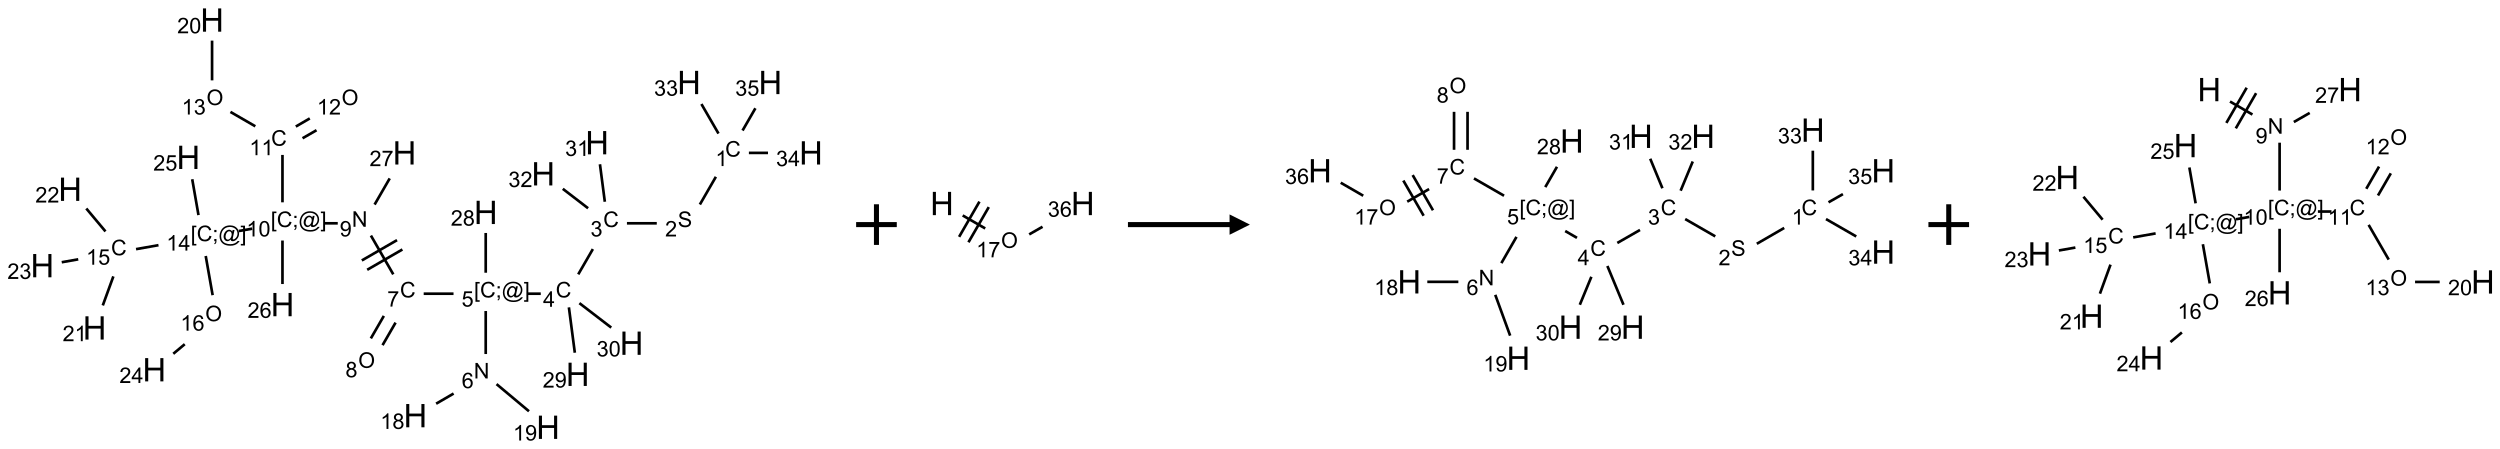 <?xml version="1.0" encoding="UTF-8"?>
<svg xmlns="http://www.w3.org/2000/svg" xmlns:xlink="http://www.w3.org/1999/xlink" width="1230" height="221" viewBox="0 0 1230 221">
<defs>
<g>
<g id="glyph-0-0">
<path d="M 1.332 0 L 1.332 -6.668 L 6.668 -6.668 L 6.668 0 Z M 1.5 -0.168 L 6.5 -0.168 L 6.5 -6.5 L 1.5 -6.5 Z M 1.5 -0.168 "/>
</g>
<g id="glyph-0-1">
<path d="M 6.27 -2.676 L 7.281 -2.422 C 7.07 -1.594 6.688 -0.961 6.137 -0.523 C 5.586 -0.086 4.914 0.129 4.121 0.129 C 3.297 0.129 2.629 -0.039 2.113 -0.371 C 1.598 -0.707 1.203 -1.191 0.934 -1.828 C 0.664 -2.465 0.531 -3.145 0.531 -3.875 C 0.531 -4.672 0.684 -5.363 0.988 -5.957 C 1.293 -6.547 1.723 -6.996 2.285 -7.305 C 2.844 -7.613 3.461 -7.766 4.137 -7.766 C 4.898 -7.766 5.543 -7.57 6.062 -7.184 C 6.582 -6.793 6.945 -6.246 7.152 -5.543 L 6.156 -5.309 C 5.98 -5.863 5.723 -6.266 5.387 -6.52 C 5.051 -6.773 4.625 -6.902 4.113 -6.902 C 3.527 -6.902 3.039 -6.762 2.645 -6.48 C 2.25 -6.199 1.973 -5.82 1.812 -5.348 C 1.652 -4.871 1.574 -4.383 1.574 -3.879 C 1.574 -3.23 1.668 -2.664 1.855 -2.18 C 2.047 -1.695 2.34 -1.332 2.738 -1.094 C 3.137 -0.855 3.57 -0.734 4.035 -0.734 C 4.602 -0.734 5.082 -0.898 5.473 -1.223 C 5.867 -1.551 6.133 -2.035 6.27 -2.676 Z M 6.27 -2.676 "/>
</g>
<g id="glyph-0-2">
<path d="M 3.973 0 L 3.035 0 L 3.035 -5.973 C 2.809 -5.758 2.516 -5.543 2.148 -5.328 C 1.781 -5.113 1.453 -4.953 1.16 -4.844 L 1.16 -5.75 C 1.684 -5.996 2.145 -6.297 2.535 -6.645 C 2.93 -6.996 3.207 -7.336 3.371 -7.668 L 3.973 -7.668 Z M 3.973 0 "/>
</g>
<g id="glyph-0-3">
<path d="M 0.48 -2.453 L 1.434 -2.535 C 1.477 -2.152 1.582 -1.84 1.746 -1.598 C 1.91 -1.352 2.168 -1.152 2.516 -1.004 C 2.863 -0.852 3.254 -0.777 3.688 -0.777 C 4.074 -0.777 4.414 -0.832 4.707 -0.949 C 5.004 -1.062 5.223 -1.219 5.367 -1.418 C 5.512 -1.617 5.582 -1.836 5.582 -2.074 C 5.582 -2.312 5.516 -2.523 5.375 -2.699 C 5.234 -2.879 5.008 -3.031 4.688 -3.152 C 4.484 -3.23 4.031 -3.355 3.328 -3.523 C 2.625 -3.691 2.137 -3.852 1.855 -4 C 1.488 -4.191 1.219 -4.43 1.039 -4.711 C 0.859 -4.992 0.77 -5.312 0.77 -5.66 C 0.77 -6.047 0.879 -6.406 1.098 -6.742 C 1.316 -7.078 1.637 -7.332 2.059 -7.504 C 2.477 -7.68 2.945 -7.766 3.457 -7.766 C 4.023 -7.766 4.523 -7.676 4.957 -7.492 C 5.387 -7.309 5.719 -7.043 5.953 -6.688 C 6.188 -6.332 6.312 -5.934 6.328 -5.484 L 5.359 -5.41 C 5.309 -5.895 5.133 -6.258 4.832 -6.504 C 4.531 -6.75 4.086 -6.875 3.5 -6.875 C 2.891 -6.875 2.445 -6.762 2.164 -6.539 C 1.883 -6.316 1.746 -6.047 1.746 -5.73 C 1.746 -5.457 1.844 -5.23 2.043 -5.051 C 2.238 -4.875 2.742 -4.695 3.566 -4.508 C 4.387 -4.32 4.949 -4.16 5.254 -4.02 C 5.699 -3.816 6.027 -3.555 6.238 -3.242 C 6.449 -2.93 6.559 -2.566 6.559 -2.156 C 6.559 -1.75 6.441 -1.367 6.207 -1.008 C 5.977 -0.648 5.641 -0.367 5.207 -0.168 C 4.77 0.031 4.281 0.129 3.734 0.129 C 3.043 0.129 2.465 0.031 1.996 -0.172 C 1.531 -0.375 1.164 -0.676 0.898 -1.082 C 0.633 -1.484 0.492 -1.941 0.48 -2.453 Z M 0.48 -2.453 "/>
</g>
<g id="glyph-0-4">
<path d="M 5.371 -0.902 L 5.371 0 L 0.324 0 C 0.316 -0.227 0.352 -0.441 0.434 -0.652 C 0.562 -0.996 0.766 -1.332 1.051 -1.668 C 1.332 -2 1.742 -2.387 2.277 -2.824 C 3.105 -3.504 3.668 -4.043 3.957 -4.441 C 4.25 -4.84 4.395 -5.215 4.395 -5.566 C 4.395 -5.938 4.262 -6.254 3.996 -6.508 C 3.73 -6.762 3.387 -6.891 2.957 -6.891 C 2.508 -6.891 2.145 -6.754 1.875 -6.484 C 1.605 -6.215 1.469 -5.84 1.465 -5.359 L 0.5 -5.457 C 0.566 -6.176 0.812 -6.727 1.246 -7.102 C 1.676 -7.477 2.254 -7.668 2.98 -7.668 C 3.711 -7.668 4.293 -7.465 4.719 -7.059 C 5.145 -6.652 5.359 -6.148 5.359 -5.547 C 5.359 -5.242 5.297 -4.941 5.172 -4.645 C 5.047 -4.352 4.84 -4.039 4.551 -3.715 C 4.262 -3.387 3.777 -2.938 3.105 -2.371 C 2.543 -1.898 2.18 -1.578 2.02 -1.41 C 1.859 -1.242 1.73 -1.07 1.625 -0.902 Z M 5.371 -0.902 "/>
</g>
<g id="glyph-0-5">
<path d="M 0.449 -2.016 L 1.387 -2.141 C 1.492 -1.609 1.676 -1.227 1.934 -0.992 C 2.191 -0.758 2.508 -0.641 2.879 -0.641 C 3.32 -0.641 3.695 -0.793 3.996 -1.098 C 4.301 -1.402 4.453 -1.781 4.453 -2.234 C 4.453 -2.664 4.312 -3.02 4.031 -3.301 C 3.75 -3.578 3.391 -3.719 2.957 -3.719 C 2.781 -3.719 2.562 -3.684 2.297 -3.613 L 2.402 -4.438 C 2.465 -4.43 2.516 -4.426 2.551 -4.426 C 2.949 -4.426 3.312 -4.531 3.629 -4.738 C 3.949 -4.949 4.109 -5.27 4.109 -5.703 C 4.109 -6.047 3.992 -6.332 3.762 -6.559 C 3.527 -6.785 3.227 -6.895 2.859 -6.895 C 2.496 -6.895 2.191 -6.781 1.949 -6.551 C 1.707 -6.324 1.547 -5.98 1.48 -5.52 L 0.543 -5.688 C 0.656 -6.316 0.918 -6.805 1.324 -7.148 C 1.73 -7.492 2.234 -7.668 2.84 -7.668 C 3.254 -7.668 3.641 -7.578 3.988 -7.398 C 4.34 -7.219 4.609 -6.977 4.793 -6.668 C 4.98 -6.359 5.074 -6.031 5.074 -5.684 C 5.074 -5.352 4.984 -5.051 4.809 -4.781 C 4.629 -4.512 4.367 -4.297 4.02 -4.137 C 4.473 -4.031 4.824 -3.816 5.074 -3.488 C 5.324 -3.16 5.449 -2.75 5.449 -2.254 C 5.449 -1.59 5.203 -1.023 4.719 -0.559 C 4.234 -0.098 3.617 0.137 2.875 0.137 C 2.203 0.137 1.648 -0.062 1.207 -0.465 C 0.762 -0.863 0.512 -1.379 0.449 -2.016 Z M 0.449 -2.016 "/>
</g>
<g id="glyph-0-6">
<path d="M 3.449 0 L 3.449 -1.828 L 0.137 -1.828 L 0.137 -2.688 L 3.621 -7.637 L 4.387 -7.637 L 4.387 -2.688 L 5.418 -2.688 L 5.418 -1.828 L 4.387 -1.828 L 4.387 0 Z M 3.449 -2.688 L 3.449 -6.129 L 1.059 -2.688 Z M 3.449 -2.688 "/>
</g>
<g id="glyph-0-7">
<path d="M 0.723 2.121 L 0.723 -7.637 L 2.793 -7.637 L 2.793 -6.859 L 1.66 -6.859 L 1.66 1.344 L 2.793 1.344 L 2.793 2.121 Z M 0.723 2.121 "/>
</g>
<g id="glyph-0-8">
<path d="M 0.949 -4.465 L 0.949 -5.531 L 2.016 -5.531 L 2.016 -4.465 Z M 0.949 0 L 0.949 -1.066 L 2.016 -1.066 L 2.016 0 C 2.016 0.391 1.945 0.711 1.809 0.949 C 1.668 1.191 1.449 1.379 1.145 1.512 L 0.887 1.109 C 1.082 1.023 1.23 0.895 1.324 0.727 C 1.418 0.559 1.469 0.316 1.48 0 Z M 0.949 0 "/>
</g>
<g id="glyph-0-9">
<path d="M 6.047 -0.848 C 5.82 -0.59 5.57 -0.379 5.289 -0.223 C 5.008 -0.062 4.73 0.016 4.449 0.016 C 4.141 0.016 3.84 -0.074 3.547 -0.254 C 3.254 -0.434 3.02 -0.715 2.836 -1.09 C 2.652 -1.465 2.562 -1.875 2.562 -2.324 C 2.562 -2.875 2.703 -3.43 2.988 -3.98 C 3.27 -4.535 3.621 -4.953 4.043 -5.23 C 4.461 -5.508 4.871 -5.645 5.266 -5.645 C 5.566 -5.645 5.855 -5.566 6.129 -5.41 C 6.402 -5.25 6.641 -5.012 6.84 -4.688 L 7.016 -5.496 L 7.949 -5.496 L 7.199 -2 C 7.094 -1.516 7.043 -1.246 7.043 -1.191 C 7.043 -1.098 7.078 -1.02 7.148 -0.949 C 7.219 -0.883 7.305 -0.848 7.406 -0.848 C 7.59 -0.848 7.832 -0.953 8.129 -1.168 C 8.527 -1.445 8.84 -1.816 9.07 -2.285 C 9.301 -2.75 9.418 -3.234 9.418 -3.73 C 9.418 -4.309 9.27 -4.852 8.973 -5.355 C 8.676 -5.859 8.23 -6.262 7.645 -6.562 C 7.055 -6.863 6.406 -7.016 5.691 -7.016 C 4.879 -7.016 4.137 -6.824 3.465 -6.445 C 2.793 -6.066 2.273 -5.52 1.902 -4.809 C 1.535 -4.098 1.348 -3.34 1.348 -2.527 C 1.348 -1.676 1.535 -0.941 1.902 -0.328 C 2.273 0.285 2.809 0.742 3.508 1.035 C 4.207 1.328 4.984 1.473 5.832 1.473 C 6.742 1.473 7.504 1.32 8.121 1.016 C 8.734 0.711 9.195 0.34 9.5 -0.098 L 10.441 -0.098 C 10.266 0.266 9.961 0.637 9.531 1.016 C 9.102 1.395 8.59 1.695 7.996 1.914 C 7.402 2.133 6.688 2.246 5.848 2.246 C 5.078 2.246 4.367 2.145 3.715 1.949 C 3.066 1.75 2.512 1.453 2.051 1.055 C 1.594 0.656 1.25 0.199 1.016 -0.316 C 0.723 -0.973 0.578 -1.684 0.578 -2.441 C 0.578 -3.289 0.75 -4.098 1.098 -4.863 C 1.523 -5.805 2.125 -6.527 2.902 -7.027 C 3.684 -7.527 4.629 -7.777 5.738 -7.777 C 6.602 -7.777 7.375 -7.602 8.059 -7.246 C 8.746 -6.895 9.285 -6.371 9.684 -5.672 C 10.02 -5.07 10.188 -4.418 10.188 -3.715 C 10.188 -2.707 9.832 -1.812 9.125 -1.031 C 8.492 -0.328 7.801 0.02 7.051 0.02 C 6.812 0.02 6.617 -0.016 6.473 -0.09 C 6.324 -0.16 6.215 -0.266 6.145 -0.402 C 6.102 -0.488 6.066 -0.637 6.047 -0.848 Z M 3.527 -2.262 C 3.527 -1.785 3.641 -1.414 3.863 -1.152 C 4.09 -0.887 4.348 -0.754 4.641 -0.754 C 4.836 -0.754 5.039 -0.812 5.254 -0.93 C 5.469 -1.047 5.676 -1.219 5.871 -1.449 C 6.066 -1.676 6.23 -1.969 6.355 -2.32 C 6.48 -2.672 6.543 -3.027 6.543 -3.379 C 6.543 -3.852 6.426 -4.219 6.191 -4.48 C 5.957 -4.738 5.672 -4.871 5.332 -4.871 C 5.109 -4.871 4.902 -4.812 4.707 -4.699 C 4.512 -4.586 4.32 -4.406 4.137 -4.156 C 3.953 -3.906 3.805 -3.602 3.691 -3.246 C 3.582 -2.887 3.527 -2.559 3.527 -2.262 Z M 3.527 -2.262 "/>
</g>
<g id="glyph-0-10">
<path d="M 2.27 2.121 L 0.203 2.121 L 0.203 1.344 L 1.332 1.344 L 1.332 -6.859 L 0.203 -6.859 L 0.203 -7.637 L 2.27 -7.637 Z M 2.27 2.121 "/>
</g>
<g id="glyph-0-11">
<path d="M 0.441 -2 L 1.426 -2.082 C 1.5 -1.605 1.668 -1.242 1.934 -1.004 C 2.199 -0.762 2.52 -0.641 2.895 -0.641 C 3.348 -0.641 3.73 -0.812 4.043 -1.152 C 4.355 -1.492 4.512 -1.941 4.512 -2.504 C 4.512 -3.039 4.359 -3.461 4.059 -3.77 C 3.758 -4.078 3.367 -4.234 2.879 -4.234 C 2.578 -4.234 2.305 -4.164 2.062 -4.027 C 1.82 -3.891 1.629 -3.715 1.488 -3.496 L 0.609 -3.609 L 1.348 -7.531 L 5.145 -7.531 L 5.145 -6.637 L 2.098 -6.637 L 1.688 -4.582 C 2.145 -4.902 2.625 -5.062 3.129 -5.062 C 3.797 -5.062 4.359 -4.832 4.816 -4.371 C 5.277 -3.91 5.504 -3.312 5.504 -2.59 C 5.504 -1.898 5.305 -1.301 4.902 -0.797 C 4.41 -0.18 3.742 0.129 2.895 0.129 C 2.199 0.129 1.633 -0.062 1.195 -0.453 C 0.758 -0.844 0.504 -1.359 0.441 -2 Z M 0.441 -2 "/>
</g>
<g id="glyph-0-12">
<path d="M 0.812 0 L 0.812 -7.637 L 1.848 -7.637 L 5.859 -1.641 L 5.859 -7.637 L 6.828 -7.637 L 6.828 0 L 5.793 0 L 1.781 -6 L 1.781 0 Z M 0.812 0 "/>
</g>
<g id="glyph-0-13">
<path d="M 5.309 -5.766 L 4.375 -5.691 C 4.293 -6.059 4.172 -6.328 4.02 -6.496 C 3.766 -6.762 3.453 -6.895 3.082 -6.895 C 2.785 -6.895 2.523 -6.812 2.297 -6.645 C 2 -6.43 1.77 -6.117 1.598 -5.703 C 1.43 -5.289 1.34 -4.703 1.332 -3.938 C 1.559 -4.281 1.836 -4.535 2.16 -4.703 C 2.488 -4.871 2.828 -4.953 3.188 -4.953 C 3.812 -4.953 4.344 -4.723 4.785 -4.262 C 5.223 -3.801 5.441 -3.207 5.441 -2.48 C 5.441 -2 5.34 -1.555 5.133 -1.145 C 4.926 -0.73 4.641 -0.418 4.281 -0.199 C 3.922 0.02 3.512 0.129 3.051 0.129 C 2.27 0.129 1.633 -0.156 1.141 -0.73 C 0.648 -1.305 0.402 -2.254 0.402 -3.574 C 0.402 -5.051 0.672 -6.121 1.219 -6.793 C 1.695 -7.375 2.336 -7.668 3.141 -7.668 C 3.742 -7.668 4.234 -7.5 4.617 -7.16 C 5 -6.824 5.23 -6.359 5.309 -5.766 Z M 1.48 -2.473 C 1.48 -2.152 1.547 -1.844 1.684 -1.547 C 1.82 -1.25 2.016 -1.027 2.262 -0.871 C 2.508 -0.719 2.766 -0.641 3.035 -0.641 C 3.434 -0.641 3.773 -0.801 4.059 -1.121 C 4.344 -1.441 4.484 -1.875 4.484 -2.422 C 4.484 -2.949 4.344 -3.367 4.062 -3.668 C 3.781 -3.973 3.426 -4.125 3 -4.125 C 2.578 -4.125 2.219 -3.973 1.922 -3.668 C 1.625 -3.363 1.48 -2.969 1.48 -2.473 Z M 1.48 -2.473 "/>
</g>
<g id="glyph-0-14">
<path d="M 1.887 -4.141 C 1.496 -4.281 1.207 -4.484 1.02 -4.75 C 0.832 -5.016 0.738 -5.328 0.738 -5.699 C 0.738 -6.254 0.938 -6.719 1.34 -7.098 C 1.738 -7.477 2.27 -7.668 2.934 -7.668 C 3.598 -7.668 4.137 -7.473 4.543 -7.086 C 4.949 -6.699 5.152 -6.227 5.152 -5.672 C 5.152 -5.316 5.059 -5.008 4.871 -4.746 C 4.688 -4.484 4.406 -4.281 4.027 -4.141 C 4.496 -3.988 4.852 -3.742 5.098 -3.402 C 5.34 -3.062 5.465 -2.656 5.465 -2.184 C 5.465 -1.531 5.234 -0.98 4.77 -0.535 C 4.309 -0.09 3.703 0.129 2.949 0.129 C 2.195 0.129 1.586 -0.094 1.125 -0.539 C 0.664 -0.984 0.434 -1.543 0.434 -2.207 C 0.434 -2.703 0.559 -3.121 0.809 -3.457 C 1.062 -3.793 1.422 -4.02 1.887 -4.141 Z M 1.699 -5.73 C 1.699 -5.367 1.812 -5.074 2.047 -4.844 C 2.281 -4.613 2.582 -4.5 2.953 -4.5 C 3.312 -4.5 3.609 -4.613 3.84 -4.84 C 4.07 -5.066 4.188 -5.348 4.188 -5.676 C 4.188 -6.02 4.07 -6.309 3.832 -6.543 C 3.594 -6.777 3.297 -6.895 2.941 -6.895 C 2.586 -6.895 2.289 -6.781 2.051 -6.551 C 1.816 -6.324 1.699 -6.047 1.699 -5.73 Z M 1.395 -2.203 C 1.395 -1.938 1.461 -1.676 1.586 -1.426 C 1.711 -1.176 1.902 -0.984 2.152 -0.848 C 2.402 -0.711 2.672 -0.641 2.957 -0.641 C 3.406 -0.641 3.777 -0.785 4.066 -1.074 C 4.359 -1.363 4.504 -1.727 4.504 -2.172 C 4.504 -2.625 4.355 -2.996 4.055 -3.293 C 3.754 -3.586 3.379 -3.734 2.926 -3.734 C 2.484 -3.734 2.121 -3.59 1.832 -3.297 C 1.543 -3.004 1.395 -2.641 1.395 -2.203 Z M 1.395 -2.203 "/>
</g>
<g id="glyph-0-15">
<path d="M 0.582 -1.766 L 1.484 -1.848 C 1.562 -1.426 1.707 -1.117 1.922 -0.926 C 2.137 -0.734 2.414 -0.641 2.75 -0.641 C 3.039 -0.641 3.289 -0.707 3.508 -0.84 C 3.727 -0.973 3.902 -1.148 4.043 -1.367 C 4.18 -1.586 4.297 -1.887 4.391 -2.262 C 4.484 -2.637 4.531 -3.016 4.531 -3.406 C 4.531 -3.449 4.531 -3.512 4.527 -3.594 C 4.34 -3.297 4.082 -3.055 3.758 -2.867 C 3.434 -2.68 3.082 -2.59 2.703 -2.59 C 2.07 -2.59 1.535 -2.816 1.098 -3.277 C 0.66 -3.734 0.441 -4.34 0.441 -5.09 C 0.441 -5.863 0.672 -6.484 1.129 -6.957 C 1.586 -7.43 2.156 -7.668 2.844 -7.668 C 3.34 -7.668 3.793 -7.531 4.207 -7.266 C 4.617 -7 4.93 -6.617 5.145 -6.121 C 5.355 -5.629 5.465 -4.91 5.465 -3.973 C 5.465 -2.996 5.359 -2.223 5.145 -1.645 C 4.934 -1.066 4.617 -0.625 4.199 -0.324 C 3.781 -0.02 3.293 0.129 2.73 0.129 C 2.133 0.129 1.645 -0.035 1.266 -0.367 C 0.887 -0.699 0.66 -1.164 0.582 -1.766 Z M 4.422 -5.137 C 4.422 -5.676 4.277 -6.102 3.992 -6.418 C 3.707 -6.734 3.359 -6.891 2.957 -6.891 C 2.543 -6.891 2.18 -6.719 1.871 -6.379 C 1.562 -6.039 1.406 -5.598 1.406 -5.059 C 1.406 -4.57 1.555 -4.176 1.848 -3.871 C 2.141 -3.566 2.5 -3.418 2.934 -3.418 C 3.367 -3.418 3.723 -3.57 4.004 -3.871 C 4.281 -4.176 4.422 -4.598 4.422 -5.137 Z M 4.422 -5.137 "/>
</g>
<g id="glyph-0-16">
<path d="M 0.504 -6.637 L 0.504 -7.535 L 5.449 -7.535 L 5.449 -6.809 C 4.961 -6.289 4.48 -5.602 4.004 -4.746 C 3.527 -3.887 3.156 -3.004 2.895 -2.098 C 2.707 -1.461 2.59 -0.762 2.535 0 L 1.574 0 C 1.582 -0.602 1.703 -1.328 1.926 -2.176 C 2.152 -3.027 2.477 -3.848 2.898 -4.637 C 3.32 -5.426 3.77 -6.094 4.246 -6.637 Z M 0.504 -6.637 "/>
</g>
<g id="glyph-0-17">
<path d="M 0.516 -3.719 C 0.516 -4.984 0.855 -5.977 1.535 -6.695 C 2.215 -7.414 3.094 -7.77 4.172 -7.77 C 4.875 -7.77 5.512 -7.602 6.078 -7.266 C 6.645 -6.93 7.074 -6.461 7.371 -5.855 C 7.668 -5.254 7.816 -4.57 7.816 -3.809 C 7.816 -3.035 7.66 -2.34 7.348 -1.73 C 7.035 -1.117 6.594 -0.656 6.02 -0.34 C 5.449 -0.027 4.828 0.129 4.168 0.129 C 3.449 0.129 2.805 -0.043 2.238 -0.391 C 1.672 -0.738 1.246 -1.211 0.953 -1.812 C 0.66 -2.414 0.516 -3.047 0.516 -3.719 Z M 1.559 -3.703 C 1.559 -2.781 1.805 -2.059 2.301 -1.527 C 2.793 -1 3.414 -0.734 4.16 -0.734 C 4.922 -0.734 5.547 -1 6.039 -1.535 C 6.531 -2.07 6.777 -2.828 6.777 -3.812 C 6.777 -4.434 6.672 -4.977 6.461 -5.441 C 6.25 -5.902 5.945 -6.262 5.539 -6.52 C 5.133 -6.773 4.68 -6.902 4.176 -6.902 C 3.461 -6.902 2.848 -6.656 2.332 -6.164 C 1.816 -5.672 1.559 -4.852 1.559 -3.703 Z M 1.559 -3.703 "/>
</g>
<g id="glyph-0-18">
<path d="M 0.441 -3.766 C 0.441 -4.668 0.535 -5.395 0.723 -5.945 C 0.906 -6.496 1.184 -6.922 1.551 -7.219 C 1.918 -7.516 2.375 -7.668 2.934 -7.668 C 3.344 -7.668 3.703 -7.586 4.012 -7.418 C 4.32 -7.254 4.574 -7.016 4.777 -6.707 C 4.977 -6.395 5.137 -6.016 5.25 -5.57 C 5.363 -5.125 5.422 -4.523 5.422 -3.766 C 5.422 -2.871 5.328 -2.148 5.145 -1.598 C 4.961 -1.047 4.688 -0.621 4.32 -0.32 C 3.953 -0.02 3.492 0.129 2.934 0.129 C 2.195 0.129 1.617 -0.133 1.199 -0.66 C 0.695 -1.297 0.441 -2.332 0.441 -3.766 Z M 1.406 -3.766 C 1.406 -2.512 1.555 -1.68 1.848 -1.262 C 2.141 -0.848 2.5 -0.641 2.934 -0.641 C 3.363 -0.641 3.727 -0.848 4.02 -1.266 C 4.312 -1.684 4.457 -2.516 4.457 -3.766 C 4.457 -5.023 4.312 -5.859 4.02 -6.27 C 3.727 -6.684 3.359 -6.891 2.922 -6.891 C 2.492 -6.891 2.148 -6.707 1.891 -6.344 C 1.566 -5.879 1.406 -5.02 1.406 -3.766 Z M 1.406 -3.766 "/>
</g>
<g id="glyph-1-0">
<path d="M 2 0 L 2 -10 L 10 -10 L 10 0 Z M 2.25 -0.25 L 9.75 -0.25 L 9.75 -9.75 L 2.25 -9.75 Z M 2.25 -0.25 "/>
</g>
<g id="glyph-1-1">
<path d="M 1.281 0 L 1.281 -11.453 L 2.797 -11.453 L 2.797 -6.75 L 8.75 -6.75 L 8.75 -11.453 L 10.266 -11.453 L 10.266 0 L 8.75 0 L 8.75 -5.398 L 2.797 -5.398 L 2.797 0 Z M 1.281 0 "/>
</g>
</g>
</defs>
<path fill="none" stroke-width="0.033" stroke-linecap="butt" stroke-linejoin="miter" stroke="rgb(0%, 0%, 0%)" stroke-opacity="1" stroke-miterlimit="10" d="M 8.285 1.928 L 8.088 2.269 " transform="matrix(40, 0, 0, 40, 20.814, 9.863)"/>
<path fill="none" stroke-width="0.033" stroke-linecap="butt" stroke-linejoin="miter" stroke="rgb(0%, 0%, 0%)" stroke-opacity="1" stroke-miterlimit="10" d="M 7.558 2.5 L 7.191 2.5 " transform="matrix(40, 0, 0, 40, 20.814, 9.863)"/>
<path fill="none" stroke-width="0.033" stroke-linecap="butt" stroke-linejoin="miter" stroke="rgb(0%, 0%, 0%)" stroke-opacity="1" stroke-miterlimit="10" d="M 6.772 2.817 L 6.592 3.128 " transform="matrix(40, 0, 0, 40, 20.814, 9.863)"/>
<path fill="none" stroke-width="0.033" stroke-linecap="butt" stroke-linejoin="miter" stroke="rgb(0%, 0%, 0%)" stroke-opacity="1" stroke-miterlimit="10" d="M 6.131 3.366 L 5.964 3.366 " transform="matrix(40, 0, 0, 40, 20.814, 9.863)"/>
<path fill="none" stroke-width="0.033" stroke-linecap="butt" stroke-linejoin="miter" stroke="rgb(0%, 0%, 0%)" stroke-opacity="1" stroke-miterlimit="10" d="M 5.454 3.579 L 5.454 4.108 " transform="matrix(40, 0, 0, 40, 20.814, 9.863)"/>
<path fill="none" stroke-width="0.033" stroke-linecap="butt" stroke-linejoin="miter" stroke="rgb(0%, 0%, 0%)" stroke-opacity="1" stroke-miterlimit="10" d="M 5.059 4.594 L 4.844 4.719 " transform="matrix(40, 0, 0, 40, 20.814, 9.863)"/>
<path fill="none" stroke-width="0.033" stroke-linecap="butt" stroke-linejoin="miter" stroke="rgb(0%, 0%, 0%)" stroke-opacity="1" stroke-miterlimit="10" d="M 5.587 4.478 L 5.986 4.812 " transform="matrix(40, 0, 0, 40, 20.814, 9.863)"/>
<path fill="none" stroke-width="0.033" stroke-linecap="butt" stroke-linejoin="miter" stroke="rgb(0%, 0%, 0%)" stroke-opacity="1" stroke-miterlimit="10" d="M 5.058 3.366 L 4.691 3.366 " transform="matrix(40, 0, 0, 40, 20.814, 9.863)"/>
<path fill="none" stroke-width="0.033" stroke-linecap="butt" stroke-linejoin="miter" stroke="rgb(0%, 0%, 0%)" stroke-opacity="1" stroke-miterlimit="10" d="M 4.201 3.639 L 4.041 3.916 " transform="matrix(40, 0, 0, 40, 20.814, 9.863)"/>
<path fill="none" stroke-width="0.033" stroke-linecap="butt" stroke-linejoin="miter" stroke="rgb(0%, 0%, 0%)" stroke-opacity="1" stroke-miterlimit="10" d="M 4.345 3.722 L 4.185 3.999 " transform="matrix(40, 0, 0, 40, 20.814, 9.863)"/>
<path fill="none" stroke-width="0.033" stroke-linecap="butt" stroke-linejoin="miter" stroke="rgb(0%, 0%, 0%)" stroke-opacity="1" stroke-miterlimit="10" d="M 4.317 3.128 L 4.042 2.651 " transform="matrix(40, 0, 0, 40, 20.814, 9.863)"/>
<path fill="none" stroke-width="0.033" stroke-linecap="butt" stroke-linejoin="miter" stroke="rgb(0%, 0%, 0%)" stroke-opacity="1" stroke-miterlimit="10" d="M 4.363 2.707 L 3.93 2.957 " transform="matrix(40, 0, 0, 40, 20.814, 9.863)"/>
<path fill="none" stroke-width="0.033" stroke-linecap="butt" stroke-linejoin="miter" stroke="rgb(0%, 0%, 0%)" stroke-opacity="1" stroke-miterlimit="10" d="M 4.429 2.822 L 3.996 3.072 " transform="matrix(40, 0, 0, 40, 20.814, 9.863)"/>
<path fill="none" stroke-width="0.033" stroke-linecap="butt" stroke-linejoin="miter" stroke="rgb(0%, 0%, 0%)" stroke-opacity="1" stroke-miterlimit="10" d="M 3.634 2.5 L 3.468 2.5 " transform="matrix(40, 0, 0, 40, 20.814, 9.863)"/>
<path fill="none" stroke-width="0.033" stroke-linecap="butt" stroke-linejoin="miter" stroke="rgb(0%, 0%, 0%)" stroke-opacity="1" stroke-miterlimit="10" d="M 2.954 2.242 L 2.954 1.659 " transform="matrix(40, 0, 0, 40, 20.814, 9.863)"/>
<path fill="none" stroke-width="0.033" stroke-linecap="butt" stroke-linejoin="miter" stroke="rgb(0%, 0%, 0%)" stroke-opacity="1" stroke-miterlimit="10" d="M 3.201 1.454 L 3.373 1.355 " transform="matrix(40, 0, 0, 40, 20.814, 9.863)"/>
<path fill="none" stroke-width="0.033" stroke-linecap="butt" stroke-linejoin="miter" stroke="rgb(0%, 0%, 0%)" stroke-opacity="1" stroke-miterlimit="10" d="M 3.118 1.31 L 3.29 1.21 " transform="matrix(40, 0, 0, 40, 20.814, 9.863)"/>
<path fill="none" stroke-width="0.033" stroke-linecap="butt" stroke-linejoin="miter" stroke="rgb(0%, 0%, 0%)" stroke-opacity="1" stroke-miterlimit="10" d="M 2.62 1.307 L 2.314 1.13 " transform="matrix(40, 0, 0, 40, 20.814, 9.863)"/>
<path fill="none" stroke-width="0.033" stroke-linecap="butt" stroke-linejoin="miter" stroke="rgb(0%, 0%, 0%)" stroke-opacity="1" stroke-miterlimit="10" d="M 2.088 0.742 L 2.088 0.253 " transform="matrix(40, 0, 0, 40, 20.814, 9.863)"/>
<path fill="none" stroke-width="0.033" stroke-linecap="butt" stroke-linejoin="miter" stroke="rgb(0%, 0%, 0%)" stroke-opacity="1" stroke-miterlimit="10" d="M 2.581 2.566 L 2.417 2.595 " transform="matrix(40, 0, 0, 40, 20.814, 9.863)"/>
<path fill="none" stroke-width="0.033" stroke-linecap="butt" stroke-linejoin="miter" stroke="rgb(0%, 0%, 0%)" stroke-opacity="1" stroke-miterlimit="10" d="M 1.429 2.769 L 1.153 2.818 " transform="matrix(40, 0, 0, 40, 20.814, 9.863)"/>
<path fill="none" stroke-width="0.033" stroke-linecap="butt" stroke-linejoin="miter" stroke="rgb(0%, 0%, 0%)" stroke-opacity="1" stroke-miterlimit="10" d="M 0.874 3.153 L 0.744 3.51 " transform="matrix(40, 0, 0, 40, 20.814, 9.863)"/>
<path fill="none" stroke-width="0.033" stroke-linecap="butt" stroke-linejoin="miter" stroke="rgb(0%, 0%, 0%)" stroke-opacity="1" stroke-miterlimit="10" d="M 0.777 2.6 L 0.541 2.318 " transform="matrix(40, 0, 0, 40, 20.814, 9.863)"/>
<path fill="none" stroke-width="0.033" stroke-linecap="butt" stroke-linejoin="miter" stroke="rgb(0%, 0%, 0%)" stroke-opacity="1" stroke-miterlimit="10" d="M 0.442 2.943 L 0.239 2.979 " transform="matrix(40, 0, 0, 40, 20.814, 9.863)"/>
<path fill="none" stroke-width="0.033" stroke-linecap="butt" stroke-linejoin="miter" stroke="rgb(0%, 0%, 0%)" stroke-opacity="1" stroke-miterlimit="10" d="M 2.01 2.902 L 2.095 3.384 " transform="matrix(40, 0, 0, 40, 20.814, 9.863)"/>
<path fill="none" stroke-width="0.033" stroke-linecap="butt" stroke-linejoin="miter" stroke="rgb(0%, 0%, 0%)" stroke-opacity="1" stroke-miterlimit="10" d="M 1.752 3.987 L 1.611 4.105 " transform="matrix(40, 0, 0, 40, 20.814, 9.863)"/>
<path fill="none" stroke-width="0.033" stroke-linecap="butt" stroke-linejoin="miter" stroke="rgb(0%, 0%, 0%)" stroke-opacity="1" stroke-miterlimit="10" d="M 1.921 2.399 L 1.844 1.958 " transform="matrix(40, 0, 0, 40, 20.814, 9.863)"/>
<path fill="none" stroke-width="0.033" stroke-linecap="butt" stroke-linejoin="miter" stroke="rgb(0%, 0%, 0%)" stroke-opacity="1" stroke-miterlimit="10" d="M 2.954 2.712 L 2.954 3.247 " transform="matrix(40, 0, 0, 40, 20.814, 9.863)"/>
<path fill="none" stroke-width="0.033" stroke-linecap="butt" stroke-linejoin="miter" stroke="rgb(0%, 0%, 0%)" stroke-opacity="1" stroke-miterlimit="10" d="M 4.087 2.27 L 4.273 1.948 " transform="matrix(40, 0, 0, 40, 20.814, 9.863)"/>
<path fill="none" stroke-width="0.033" stroke-linecap="butt" stroke-linejoin="miter" stroke="rgb(0%, 0%, 0%)" stroke-opacity="1" stroke-miterlimit="10" d="M 5.454 3.108 L 5.454 2.619 " transform="matrix(40, 0, 0, 40, 20.814, 9.863)"/>
<path fill="none" stroke-width="0.033" stroke-linecap="butt" stroke-linejoin="miter" stroke="rgb(0%, 0%, 0%)" stroke-opacity="1" stroke-miterlimit="10" d="M 6.477 3.534 L 6.55 4.092 " transform="matrix(40, 0, 0, 40, 20.814, 9.863)"/>
<path fill="none" stroke-width="0.033" stroke-linecap="butt" stroke-linejoin="miter" stroke="rgb(0%, 0%, 0%)" stroke-opacity="1" stroke-miterlimit="10" d="M 6.606 3.482 L 6.998 3.783 " transform="matrix(40, 0, 0, 40, 20.814, 9.863)"/>
<path fill="none" stroke-width="0.033" stroke-linecap="butt" stroke-linejoin="miter" stroke="rgb(0%, 0%, 0%)" stroke-opacity="1" stroke-miterlimit="10" d="M 6.919 2.235 L 6.859 1.774 " transform="matrix(40, 0, 0, 40, 20.814, 9.863)"/>
<path fill="none" stroke-width="0.033" stroke-linecap="butt" stroke-linejoin="miter" stroke="rgb(0%, 0%, 0%)" stroke-opacity="1" stroke-miterlimit="10" d="M 6.713 2.315 L 6.402 2.076 " transform="matrix(40, 0, 0, 40, 20.814, 9.863)"/>
<path fill="none" stroke-width="0.033" stroke-linecap="butt" stroke-linejoin="miter" stroke="rgb(0%, 0%, 0%)" stroke-opacity="1" stroke-miterlimit="10" d="M 8.317 1.396 L 8.107 1.033 " transform="matrix(40, 0, 0, 40, 20.814, 9.863)"/>
<path fill="none" stroke-width="0.033" stroke-linecap="butt" stroke-linejoin="miter" stroke="rgb(0%, 0%, 0%)" stroke-opacity="1" stroke-miterlimit="10" d="M 8.691 1.634 L 8.926 1.634 " transform="matrix(40, 0, 0, 40, 20.814, 9.863)"/>
<path fill="none" stroke-width="0.033" stroke-linecap="butt" stroke-linejoin="miter" stroke="rgb(0%, 0%, 0%)" stroke-opacity="1" stroke-miterlimit="10" d="M 8.613 1.359 L 8.771 1.085 " transform="matrix(40, 0, 0, 40, 20.814, 9.863)"/>
<g fill="rgb(0%, 0%, 0%)" fill-opacity="1">
<use xlink:href="#glyph-0-1" x="356.773" y="77.066"/>
</g>
<g fill="rgb(0%, 0%, 0%)" fill-opacity="1">
<use xlink:href="#glyph-0-2" x="351.996" y="81.703"/>
</g>
<g fill="rgb(0%, 0%, 0%)" fill-opacity="1">
<use xlink:href="#glyph-0-3" x="333.449" y="111.707"/>
</g>
<g fill="rgb(0%, 0%, 0%)" fill-opacity="1">
<use xlink:href="#glyph-0-4" x="327.227" y="116.344"/>
</g>
<g fill="rgb(0%, 0%, 0%)" fill-opacity="1">
<use xlink:href="#glyph-0-1" x="296.773" y="111.707"/>
</g>
<g fill="rgb(0%, 0%, 0%)" fill-opacity="1">
<use xlink:href="#glyph-0-5" x="290.523" y="116.344"/>
</g>
<g fill="rgb(0%, 0%, 0%)" fill-opacity="1">
<use xlink:href="#glyph-0-1" x="273.398" y="146.348"/>
</g>
<g fill="rgb(0%, 0%, 0%)" fill-opacity="1">
<use xlink:href="#glyph-0-6" x="267.18" y="150.953"/>
</g>
<g fill="rgb(0%, 0%, 0%)" fill-opacity="1">
<use xlink:href="#glyph-0-7" x="233.203" y="146.355"/>
<use xlink:href="#glyph-0-1" x="236.167" y="146.355"/>
<use xlink:href="#glyph-0-8" x="243.87" y="146.355"/>
<use xlink:href="#glyph-0-9" x="246.833" y="146.355"/>
<use xlink:href="#glyph-0-10" x="257.661" y="146.355"/>
</g>
<g fill="rgb(0%, 0%, 0%)" fill-opacity="1">
<use xlink:href="#glyph-0-11" x="227.09" y="150.852"/>
</g>
<g fill="rgb(0%, 0%, 0%)" fill-opacity="1">
<use xlink:href="#glyph-0-12" x="233.117" y="186.215"/>
</g>
<g fill="rgb(0%, 0%, 0%)" fill-opacity="1">
<use xlink:href="#glyph-0-13" x="227.152" y="190.984"/>
</g>
<g fill="rgb(0%, 0%, 0%)" fill-opacity="1">
<use xlink:href="#glyph-1-1" x="198.578" y="210.23"/>
</g>
<g fill="rgb(0%, 0%, 0%)" fill-opacity="1">
<use xlink:href="#glyph-0-2" x="187.129" y="211.023"/>
<use xlink:href="#glyph-0-14" x="193.061" y="211.023"/>
</g>
<g fill="rgb(0%, 0%, 0%)" fill-opacity="1">
<use xlink:href="#glyph-1-1" x="263.859" y="215.945"/>
</g>
<g fill="rgb(0%, 0%, 0%)" fill-opacity="1">
<use xlink:href="#glyph-0-2" x="252.41" y="216.734"/>
<use xlink:href="#glyph-0-15" x="258.342" y="216.734"/>
</g>
<g fill="rgb(0%, 0%, 0%)" fill-opacity="1">
<use xlink:href="#glyph-0-1" x="196.773" y="146.348"/>
</g>
<g fill="rgb(0%, 0%, 0%)" fill-opacity="1">
<use xlink:href="#glyph-0-16" x="190.52" y="150.855"/>
</g>
<g fill="rgb(0%, 0%, 0%)" fill-opacity="1">
<use xlink:href="#glyph-0-17" x="176.238" y="180.992"/>
</g>
<g fill="rgb(0%, 0%, 0%)" fill-opacity="1">
<use xlink:href="#glyph-0-14" x="169.953" y="185.625"/>
</g>
<g fill="rgb(0%, 0%, 0%)" fill-opacity="1">
<use xlink:href="#glyph-0-12" x="173.117" y="111.574"/>
</g>
<g fill="rgb(0%, 0%, 0%)" fill-opacity="1">
<use xlink:href="#glyph-0-15" x="167.129" y="116.344"/>
</g>
<g fill="rgb(0%, 0%, 0%)" fill-opacity="1">
<use xlink:href="#glyph-0-7" x="133.203" y="111.715"/>
<use xlink:href="#glyph-0-1" x="136.167" y="111.715"/>
<use xlink:href="#glyph-0-8" x="143.87" y="111.715"/>
<use xlink:href="#glyph-0-9" x="146.833" y="111.715"/>
<use xlink:href="#glyph-0-10" x="157.661" y="111.715"/>
</g>
<g fill="rgb(0%, 0%, 0%)" fill-opacity="1">
<use xlink:href="#glyph-0-2" x="121.238" y="116.344"/>
<use xlink:href="#glyph-0-18" x="127.171" y="116.344"/>
</g>
<g fill="rgb(0%, 0%, 0%)" fill-opacity="1">
<use xlink:href="#glyph-0-1" x="133.398" y="71.707"/>
</g>
<g fill="rgb(0%, 0%, 0%)" fill-opacity="1">
<use xlink:href="#glyph-0-2" x="122.688" y="76.344"/>
<use xlink:href="#glyph-0-2" x="128.62" y="76.344"/>
</g>
<g fill="rgb(0%, 0%, 0%)" fill-opacity="1">
<use xlink:href="#glyph-0-17" x="168.055" y="51.711"/>
</g>
<g fill="rgb(0%, 0%, 0%)" fill-opacity="1">
<use xlink:href="#glyph-0-2" x="155.934" y="56.344"/>
<use xlink:href="#glyph-0-4" x="161.866" y="56.344"/>
</g>
<g fill="rgb(0%, 0%, 0%)" fill-opacity="1">
<use xlink:href="#glyph-0-17" x="101.598" y="51.711"/>
</g>
<g fill="rgb(0%, 0%, 0%)" fill-opacity="1">
<use xlink:href="#glyph-0-2" x="89.395" y="56.344"/>
<use xlink:href="#glyph-0-5" x="95.327" y="56.344"/>
</g>
<g fill="rgb(0%, 0%, 0%)" fill-opacity="1">
<use xlink:href="#glyph-1-1" x="98.578" y="15.59"/>
</g>
<g fill="rgb(0%, 0%, 0%)" fill-opacity="1">
<use xlink:href="#glyph-0-4" x="87.172" y="16.383"/>
<use xlink:href="#glyph-0-18" x="93.104" y="16.383"/>
</g>
<g fill="rgb(0%, 0%, 0%)" fill-opacity="1">
<use xlink:href="#glyph-0-7" x="93.812" y="118.66"/>
<use xlink:href="#glyph-0-1" x="96.776" y="118.66"/>
<use xlink:href="#glyph-0-8" x="104.479" y="118.66"/>
<use xlink:href="#glyph-0-9" x="107.443" y="118.66"/>
<use xlink:href="#glyph-0-10" x="118.271" y="118.66"/>
</g>
<g fill="rgb(0%, 0%, 0%)" fill-opacity="1">
<use xlink:href="#glyph-0-2" x="81.852" y="123.289"/>
<use xlink:href="#glyph-0-6" x="87.784" y="123.289"/>
</g>
<g fill="rgb(0%, 0%, 0%)" fill-opacity="1">
<use xlink:href="#glyph-0-1" x="54.613" y="125.602"/>
</g>
<g fill="rgb(0%, 0%, 0%)" fill-opacity="1">
<use xlink:href="#glyph-0-2" x="42.371" y="130.234"/>
<use xlink:href="#glyph-0-11" x="48.303" y="130.234"/>
</g>
<g fill="rgb(0%, 0%, 0%)" fill-opacity="1">
<use xlink:href="#glyph-1-1" x="40.754" y="167.07"/>
</g>
<g fill="rgb(0%, 0%, 0%)" fill-opacity="1">
<use xlink:href="#glyph-0-4" x="30.797" y="167.863"/>
<use xlink:href="#glyph-0-2" x="36.729" y="167.863"/>
</g>
<g fill="rgb(0%, 0%, 0%)" fill-opacity="1">
<use xlink:href="#glyph-1-1" x="28.723" y="98.84"/>
</g>
<g fill="rgb(0%, 0%, 0%)" fill-opacity="1">
<use xlink:href="#glyph-0-4" x="17.367" y="99.633"/>
<use xlink:href="#glyph-0-4" x="23.299" y="99.633"/>
</g>
<g fill="rgb(0%, 0%, 0%)" fill-opacity="1">
<use xlink:href="#glyph-1-1" x="15.043" y="136.43"/>
</g>
<g fill="rgb(0%, 0%, 0%)" fill-opacity="1">
<use xlink:href="#glyph-0-4" x="3.609" y="137.223"/>
<use xlink:href="#glyph-0-5" x="9.542" y="137.223"/>
</g>
<g fill="rgb(0%, 0%, 0%)" fill-opacity="1">
<use xlink:href="#glyph-0-17" x="100.969" y="158.051"/>
</g>
<g fill="rgb(0%, 0%, 0%)" fill-opacity="1">
<use xlink:href="#glyph-0-2" x="88.773" y="162.684"/>
<use xlink:href="#glyph-0-13" x="94.706" y="162.684"/>
</g>
<g fill="rgb(0%, 0%, 0%)" fill-opacity="1">
<use xlink:href="#glyph-1-1" x="70.129" y="187.641"/>
</g>
<g fill="rgb(0%, 0%, 0%)" fill-opacity="1">
<use xlink:href="#glyph-0-4" x="58.73" y="188.434"/>
<use xlink:href="#glyph-0-6" x="64.663" y="188.434"/>
</g>
<g fill="rgb(0%, 0%, 0%)" fill-opacity="1">
<use xlink:href="#glyph-1-1" x="86.879" y="83.145"/>
</g>
<g fill="rgb(0%, 0%, 0%)" fill-opacity="1">
<use xlink:href="#glyph-0-4" x="75.391" y="83.938"/>
<use xlink:href="#glyph-0-11" x="81.323" y="83.938"/>
</g>
<g fill="rgb(0%, 0%, 0%)" fill-opacity="1">
<use xlink:href="#glyph-1-1" x="133.219" y="155.59"/>
</g>
<g fill="rgb(0%, 0%, 0%)" fill-opacity="1">
<use xlink:href="#glyph-0-4" x="121.793" y="156.383"/>
<use xlink:href="#glyph-0-13" x="127.725" y="156.383"/>
</g>
<g fill="rgb(0%, 0%, 0%)" fill-opacity="1">
<use xlink:href="#glyph-1-1" x="193.219" y="80.949"/>
</g>
<g fill="rgb(0%, 0%, 0%)" fill-opacity="1">
<use xlink:href="#glyph-0-4" x="181.785" y="81.742"/>
<use xlink:href="#glyph-0-16" x="187.717" y="81.742"/>
</g>
<g fill="rgb(0%, 0%, 0%)" fill-opacity="1">
<use xlink:href="#glyph-1-1" x="233.219" y="110.23"/>
</g>
<g fill="rgb(0%, 0%, 0%)" fill-opacity="1">
<use xlink:href="#glyph-0-4" x="221.77" y="111.023"/>
<use xlink:href="#glyph-0-14" x="227.702" y="111.023"/>
</g>
<g fill="rgb(0%, 0%, 0%)" fill-opacity="1">
<use xlink:href="#glyph-1-1" x="278.441" y="189.891"/>
</g>
<g fill="rgb(0%, 0%, 0%)" fill-opacity="1">
<use xlink:href="#glyph-0-4" x="266.992" y="190.684"/>
<use xlink:href="#glyph-0-15" x="272.924" y="190.684"/>
</g>
<g fill="rgb(0%, 0%, 0%)" fill-opacity="1">
<use xlink:href="#glyph-1-1" x="304.953" y="174.582"/>
</g>
<g fill="rgb(0%, 0%, 0%)" fill-opacity="1">
<use xlink:href="#glyph-0-5" x="293.547" y="175.375"/>
<use xlink:href="#glyph-0-18" x="299.479" y="175.375"/>
</g>
<g fill="rgb(0%, 0%, 0%)" fill-opacity="1">
<use xlink:href="#glyph-1-1" x="287.996" y="75.934"/>
</g>
<g fill="rgb(0%, 0%, 0%)" fill-opacity="1">
<use xlink:href="#glyph-0-5" x="278.039" y="76.727"/>
<use xlink:href="#glyph-0-2" x="283.971" y="76.727"/>
</g>
<g fill="rgb(0%, 0%, 0%)" fill-opacity="1">
<use xlink:href="#glyph-1-1" x="261.484" y="91.242"/>
</g>
<g fill="rgb(0%, 0%, 0%)" fill-opacity="1">
<use xlink:href="#glyph-0-5" x="250.129" y="92.031"/>
<use xlink:href="#glyph-0-4" x="256.061" y="92.031"/>
</g>
<g fill="rgb(0%, 0%, 0%)" fill-opacity="1">
<use xlink:href="#glyph-1-1" x="333.219" y="46.309"/>
</g>
<g fill="rgb(0%, 0%, 0%)" fill-opacity="1">
<use xlink:href="#glyph-0-5" x="321.785" y="47.102"/>
<use xlink:href="#glyph-0-5" x="327.717" y="47.102"/>
</g>
<g fill="rgb(0%, 0%, 0%)" fill-opacity="1">
<use xlink:href="#glyph-1-1" x="393.219" y="80.949"/>
</g>
<g fill="rgb(0%, 0%, 0%)" fill-opacity="1">
<use xlink:href="#glyph-0-5" x="381.816" y="81.742"/>
<use xlink:href="#glyph-0-6" x="387.749" y="81.742"/>
</g>
<g fill="rgb(0%, 0%, 0%)" fill-opacity="1">
<use xlink:href="#glyph-1-1" x="373.219" y="46.309"/>
</g>
<g fill="rgb(0%, 0%, 0%)" fill-opacity="1">
<use xlink:href="#glyph-0-5" x="361.727" y="47.102"/>
<use xlink:href="#glyph-0-11" x="367.659" y="47.102"/>
</g>
<path fill="none" stroke-width="0.062" stroke-linecap="butt" stroke-linejoin="miter" stroke="rgb(0%, 0%, 0%)" stroke-opacity="1" stroke-miterlimit="10" d="M 0 0 L 0.5 0 M 0.25 -0.25 L 0.25 0.25 " transform="matrix(40, 0, 0, 40, 421.217, 110.5)"/>
<path fill="none" stroke-width="0.033" stroke-linecap="butt" stroke-linejoin="miter" stroke="rgb(0%, 0%, 0%)" stroke-opacity="1" stroke-miterlimit="10" d="M 0.255 0.147 L 0.532 0.307 " transform="matrix(40, 0, 0, 40, 463.443, 100.123)"/>
<path fill="none" stroke-width="0.033" stroke-linecap="butt" stroke-linejoin="miter" stroke="rgb(0%, 0%, 0%)" stroke-opacity="1" stroke-miterlimit="10" d="M 0.326 0.477 L 0.576 0.044 " transform="matrix(40, 0, 0, 40, 463.443, 100.123)"/>
<path fill="none" stroke-width="0.033" stroke-linecap="butt" stroke-linejoin="miter" stroke="rgb(0%, 0%, 0%)" stroke-opacity="1" stroke-miterlimit="10" d="M 0.211 0.41 L 0.461 -0.023 " transform="matrix(40, 0, 0, 40, 463.443, 100.123)"/>
<path fill="none" stroke-width="0.033" stroke-linecap="butt" stroke-linejoin="miter" stroke="rgb(0%, 0%, 0%)" stroke-opacity="1" stroke-miterlimit="10" d="M 1.073 0.38 L 1.237 0.286 " transform="matrix(40, 0, 0, 40, 463.443, 100.123)"/>
<g fill="rgb(0%, 0%, 0%)" fill-opacity="1">
<use xlink:href="#glyph-1-1" x="457.672" y="105.852"/>
</g>
<g fill="rgb(0%, 0%, 0%)" fill-opacity="1">
<use xlink:href="#glyph-0-17" x="492.508" y="121.973"/>
</g>
<g fill="rgb(0%, 0%, 0%)" fill-opacity="1">
<use xlink:href="#glyph-0-2" x="480.309" y="126.605"/>
<use xlink:href="#glyph-0-16" x="486.241" y="126.605"/>
</g>
<g fill="rgb(0%, 0%, 0%)" fill-opacity="1">
<use xlink:href="#glyph-1-1" x="526.953" y="105.852"/>
</g>
<g fill="rgb(0%, 0%, 0%)" fill-opacity="1">
<use xlink:href="#glyph-0-5" x="515.523" y="106.645"/>
<use xlink:href="#glyph-0-13" x="521.456" y="106.645"/>
</g>
<path fill-rule="nonzero" fill="rgb(0%, 0%, 0%)" fill-opacity="1" d="M 554.949 111.75 L 604.949 111.75 L 604.949 115.5 L 614.949 110.5 L 604.949 105.5 L 604.949 109.25 L 554.949 109.25 "/>
<path fill="none" stroke-width="0.033" stroke-linecap="butt" stroke-linejoin="miter" stroke="rgb(0%, 0%, 0%)" stroke-opacity="1" stroke-miterlimit="10" d="M 5.71 1.703 L 5.373 1.898 " transform="matrix(40, 0, 0, 40, 649.432, 44.021)"/>
<path fill="none" stroke-width="0.033" stroke-linecap="butt" stroke-linejoin="miter" stroke="rgb(0%, 0%, 0%)" stroke-opacity="1" stroke-miterlimit="10" d="M 4.862 1.807 L 4.492 1.594 " transform="matrix(40, 0, 0, 40, 649.432, 44.021)"/>
<path fill="none" stroke-width="0.033" stroke-linecap="butt" stroke-linejoin="miter" stroke="rgb(0%, 0%, 0%)" stroke-opacity="1" stroke-miterlimit="10" d="M 3.936 1.728 L 3.657 1.888 " transform="matrix(40, 0, 0, 40, 649.432, 44.021)"/>
<path fill="none" stroke-width="0.033" stroke-linecap="butt" stroke-linejoin="miter" stroke="rgb(0%, 0%, 0%)" stroke-opacity="1" stroke-miterlimit="10" d="M 3.161 1.825 L 3.016 1.741 " transform="matrix(40, 0, 0, 40, 649.432, 44.021)"/>
<path fill="none" stroke-width="0.033" stroke-linecap="butt" stroke-linejoin="miter" stroke="rgb(0%, 0%, 0%)" stroke-opacity="1" stroke-miterlimit="10" d="M 2.417 1.813 L 2.231 2.136 " transform="matrix(40, 0, 0, 40, 649.432, 44.021)"/>
<path fill="none" stroke-width="0.033" stroke-linecap="butt" stroke-linejoin="miter" stroke="rgb(0%, 0%, 0%)" stroke-opacity="1" stroke-miterlimit="10" d="M 1.702 2.366 L 1.32 2.366 " transform="matrix(40, 0, 0, 40, 649.432, 44.021)"/>
<path fill="none" stroke-width="0.033" stroke-linecap="butt" stroke-linejoin="miter" stroke="rgb(0%, 0%, 0%)" stroke-opacity="1" stroke-miterlimit="10" d="M 2.156 2.526 L 2.339 3.028 " transform="matrix(40, 0, 0, 40, 649.432, 44.021)"/>
<path fill="none" stroke-width="0.033" stroke-linecap="butt" stroke-linejoin="miter" stroke="rgb(0%, 0%, 0%)" stroke-opacity="1" stroke-miterlimit="10" d="M 2.264 1.307 L 1.894 1.094 " transform="matrix(40, 0, 0, 40, 649.432, 44.021)"/>
<path fill="none" stroke-width="0.033" stroke-linecap="butt" stroke-linejoin="miter" stroke="rgb(0%, 0%, 0%)" stroke-opacity="1" stroke-miterlimit="10" d="M 1.815 0.742 L 1.815 0.275 " transform="matrix(40, 0, 0, 40, 649.432, 44.021)"/>
<path fill="none" stroke-width="0.033" stroke-linecap="butt" stroke-linejoin="miter" stroke="rgb(0%, 0%, 0%)" stroke-opacity="1" stroke-miterlimit="10" d="M 1.649 0.742 L 1.649 0.275 " transform="matrix(40, 0, 0, 40, 649.432, 44.021)"/>
<path fill="none" stroke-width="0.033" stroke-linecap="butt" stroke-linejoin="miter" stroke="rgb(0%, 0%, 0%)" stroke-opacity="1" stroke-miterlimit="10" d="M 1.342 1.225 L 1.073 1.38 " transform="matrix(40, 0, 0, 40, 649.432, 44.021)"/>
<path fill="none" stroke-width="0.033" stroke-linecap="butt" stroke-linejoin="miter" stroke="rgb(0%, 0%, 0%)" stroke-opacity="1" stroke-miterlimit="10" d="M 1.025 1.12 L 1.275 1.553 " transform="matrix(40, 0, 0, 40, 649.432, 44.021)"/>
<path fill="none" stroke-width="0.033" stroke-linecap="butt" stroke-linejoin="miter" stroke="rgb(0%, 0%, 0%)" stroke-opacity="1" stroke-miterlimit="10" d="M 1.14 1.053 L 1.39 1.486 " transform="matrix(40, 0, 0, 40, 649.432, 44.021)"/>
<path fill="none" stroke-width="0.033" stroke-linecap="butt" stroke-linejoin="miter" stroke="rgb(0%, 0%, 0%)" stroke-opacity="1" stroke-miterlimit="10" d="M 0.532 1.307 L 0.255 1.147 " transform="matrix(40, 0, 0, 40, 649.432, 44.021)"/>
<path fill="none" stroke-width="0.033" stroke-linecap="butt" stroke-linejoin="miter" stroke="rgb(0%, 0%, 0%)" stroke-opacity="1" stroke-miterlimit="10" d="M 2.771 1.201 L 2.915 0.951 " transform="matrix(40, 0, 0, 40, 649.432, 44.021)"/>
<path fill="none" stroke-width="0.033" stroke-linecap="butt" stroke-linejoin="miter" stroke="rgb(0%, 0%, 0%)" stroke-opacity="1" stroke-miterlimit="10" d="M 3.535 2.171 L 3.733 2.648 " transform="matrix(40, 0, 0, 40, 649.432, 44.021)"/>
<path fill="none" stroke-width="0.033" stroke-linecap="butt" stroke-linejoin="miter" stroke="rgb(0%, 0%, 0%)" stroke-opacity="1" stroke-miterlimit="10" d="M 3.338 2.304 L 3.196 2.648 " transform="matrix(40, 0, 0, 40, 649.432, 44.021)"/>
<path fill="none" stroke-width="0.033" stroke-linecap="butt" stroke-linejoin="miter" stroke="rgb(0%, 0%, 0%)" stroke-opacity="1" stroke-miterlimit="10" d="M 4.212 1.215 L 4.062 0.852 " transform="matrix(40, 0, 0, 40, 649.432, 44.021)"/>
<path fill="none" stroke-width="0.033" stroke-linecap="butt" stroke-linejoin="miter" stroke="rgb(0%, 0%, 0%)" stroke-opacity="1" stroke-miterlimit="10" d="M 4.436 1.245 L 4.585 0.886 " transform="matrix(40, 0, 0, 40, 649.432, 44.021)"/>
<path fill="none" stroke-width="0.033" stroke-linecap="butt" stroke-linejoin="miter" stroke="rgb(0%, 0%, 0%)" stroke-opacity="1" stroke-miterlimit="10" d="M 6.062 1.242 L 6.062 0.753 " transform="matrix(40, 0, 0, 40, 649.432, 44.021)"/>
<path fill="none" stroke-width="0.033" stroke-linecap="butt" stroke-linejoin="miter" stroke="rgb(0%, 0%, 0%)" stroke-opacity="1" stroke-miterlimit="10" d="M 6.224 1.594 L 6.596 1.808 " transform="matrix(40, 0, 0, 40, 649.432, 44.021)"/>
<path fill="none" stroke-width="0.033" stroke-linecap="butt" stroke-linejoin="miter" stroke="rgb(0%, 0%, 0%)" stroke-opacity="1" stroke-miterlimit="10" d="M 6.255 1.388 L 6.432 1.287 " transform="matrix(40, 0, 0, 40, 649.432, 44.021)"/>
<g fill="rgb(0%, 0%, 0%)" fill-opacity="1">
<use xlink:href="#glyph-0-1" x="886.324" y="105.867"/>
</g>
<g fill="rgb(0%, 0%, 0%)" fill-opacity="1">
<use xlink:href="#glyph-0-2" x="881.547" y="110.504"/>
</g>
<g fill="rgb(0%, 0%, 0%)" fill-opacity="1">
<use xlink:href="#glyph-0-3" x="851.734" y="125.867"/>
</g>
<g fill="rgb(0%, 0%, 0%)" fill-opacity="1">
<use xlink:href="#glyph-0-4" x="845.512" y="130.504"/>
</g>
<g fill="rgb(0%, 0%, 0%)" fill-opacity="1">
<use xlink:href="#glyph-0-1" x="817.043" y="105.867"/>
</g>
<g fill="rgb(0%, 0%, 0%)" fill-opacity="1">
<use xlink:href="#glyph-0-5" x="810.793" y="110.504"/>
</g>
<g fill="rgb(0%, 0%, 0%)" fill-opacity="1">
<use xlink:href="#glyph-0-1" x="782.402" y="125.867"/>
</g>
<g fill="rgb(0%, 0%, 0%)" fill-opacity="1">
<use xlink:href="#glyph-0-6" x="776.184" y="130.473"/>
</g>
<g fill="rgb(0%, 0%, 0%)" fill-opacity="1">
<use xlink:href="#glyph-0-7" x="747.566" y="105.875"/>
<use xlink:href="#glyph-0-1" x="750.53" y="105.875"/>
<use xlink:href="#glyph-0-8" x="758.233" y="105.875"/>
<use xlink:href="#glyph-0-9" x="761.197" y="105.875"/>
<use xlink:href="#glyph-0-10" x="772.025" y="105.875"/>
</g>
<g fill="rgb(0%, 0%, 0%)" fill-opacity="1">
<use xlink:href="#glyph-0-11" x="741.453" y="110.371"/>
</g>
<g fill="rgb(0%, 0%, 0%)" fill-opacity="1">
<use xlink:href="#glyph-0-12" x="727.48" y="140.375"/>
</g>
<g fill="rgb(0%, 0%, 0%)" fill-opacity="1">
<use xlink:href="#glyph-0-13" x="721.516" y="145.145"/>
</g>
<g fill="rgb(0%, 0%, 0%)" fill-opacity="1">
<use xlink:href="#glyph-1-1" x="687.582" y="144.391"/>
</g>
<g fill="rgb(0%, 0%, 0%)" fill-opacity="1">
<use xlink:href="#glyph-0-2" x="676.133" y="145.184"/>
<use xlink:href="#glyph-0-14" x="682.065" y="145.184"/>
</g>
<g fill="rgb(0%, 0%, 0%)" fill-opacity="1">
<use xlink:href="#glyph-1-1" x="741.262" y="181.977"/>
</g>
<g fill="rgb(0%, 0%, 0%)" fill-opacity="1">
<use xlink:href="#glyph-0-2" x="729.812" y="182.77"/>
<use xlink:href="#glyph-0-15" x="735.745" y="182.77"/>
</g>
<g fill="rgb(0%, 0%, 0%)" fill-opacity="1">
<use xlink:href="#glyph-0-1" x="713.121" y="85.867"/>
</g>
<g fill="rgb(0%, 0%, 0%)" fill-opacity="1">
<use xlink:href="#glyph-0-16" x="706.867" y="90.375"/>
</g>
<g fill="rgb(0%, 0%, 0%)" fill-opacity="1">
<use xlink:href="#glyph-0-17" x="713.137" y="45.871"/>
</g>
<g fill="rgb(0%, 0%, 0%)" fill-opacity="1">
<use xlink:href="#glyph-0-14" x="706.855" y="50.504"/>
</g>
<g fill="rgb(0%, 0%, 0%)" fill-opacity="1">
<use xlink:href="#glyph-0-17" x="678.496" y="105.871"/>
</g>
<g fill="rgb(0%, 0%, 0%)" fill-opacity="1">
<use xlink:href="#glyph-0-2" x="666.297" y="110.504"/>
<use xlink:href="#glyph-0-16" x="672.229" y="110.504"/>
</g>
<g fill="rgb(0%, 0%, 0%)" fill-opacity="1">
<use xlink:href="#glyph-1-1" x="643.66" y="89.75"/>
</g>
<g fill="rgb(0%, 0%, 0%)" fill-opacity="1">
<use xlink:href="#glyph-0-5" x="632.23" y="90.543"/>
<use xlink:href="#glyph-0-13" x="638.163" y="90.543"/>
</g>
<g fill="rgb(0%, 0%, 0%)" fill-opacity="1">
<use xlink:href="#glyph-1-1" x="767.582" y="75.109"/>
</g>
<g fill="rgb(0%, 0%, 0%)" fill-opacity="1">
<use xlink:href="#glyph-0-4" x="756.133" y="75.898"/>
<use xlink:href="#glyph-0-14" x="762.065" y="75.898"/>
</g>
<g fill="rgb(0%, 0%, 0%)" fill-opacity="1">
<use xlink:href="#glyph-1-1" x="797.531" y="166.703"/>
</g>
<g fill="rgb(0%, 0%, 0%)" fill-opacity="1">
<use xlink:href="#glyph-0-4" x="786.082" y="167.496"/>
<use xlink:href="#glyph-0-15" x="792.014" y="167.496"/>
</g>
<g fill="rgb(0%, 0%, 0%)" fill-opacity="1">
<use xlink:href="#glyph-1-1" x="766.914" y="166.703"/>
</g>
<g fill="rgb(0%, 0%, 0%)" fill-opacity="1">
<use xlink:href="#glyph-0-5" x="755.508" y="167.496"/>
<use xlink:href="#glyph-0-18" x="761.44" y="167.496"/>
</g>
<g fill="rgb(0%, 0%, 0%)" fill-opacity="1">
<use xlink:href="#glyph-1-1" x="801.559" y="72.793"/>
</g>
<g fill="rgb(0%, 0%, 0%)" fill-opacity="1">
<use xlink:href="#glyph-0-5" x="791.598" y="73.586"/>
<use xlink:href="#glyph-0-2" x="797.53" y="73.586"/>
</g>
<g fill="rgb(0%, 0%, 0%)" fill-opacity="1">
<use xlink:href="#glyph-1-1" x="832.172" y="72.793"/>
</g>
<g fill="rgb(0%, 0%, 0%)" fill-opacity="1">
<use xlink:href="#glyph-0-5" x="820.816" y="73.586"/>
<use xlink:href="#glyph-0-4" x="826.749" y="73.586"/>
</g>
<g fill="rgb(0%, 0%, 0%)" fill-opacity="1">
<use xlink:href="#glyph-1-1" x="886.145" y="69.75"/>
</g>
<g fill="rgb(0%, 0%, 0%)" fill-opacity="1">
<use xlink:href="#glyph-0-5" x="874.711" y="70.543"/>
<use xlink:href="#glyph-0-5" x="880.643" y="70.543"/>
</g>
<g fill="rgb(0%, 0%, 0%)" fill-opacity="1">
<use xlink:href="#glyph-1-1" x="920.789" y="129.75"/>
</g>
<g fill="rgb(0%, 0%, 0%)" fill-opacity="1">
<use xlink:href="#glyph-0-5" x="909.387" y="130.543"/>
<use xlink:href="#glyph-0-6" x="915.319" y="130.543"/>
</g>
<g fill="rgb(0%, 0%, 0%)" fill-opacity="1">
<use xlink:href="#glyph-1-1" x="920.789" y="89.75"/>
</g>
<g fill="rgb(0%, 0%, 0%)" fill-opacity="1">
<use xlink:href="#glyph-0-5" x="909.297" y="90.543"/>
<use xlink:href="#glyph-0-11" x="915.229" y="90.543"/>
</g>
<path fill="none" stroke-width="0.062" stroke-linecap="butt" stroke-linejoin="miter" stroke="rgb(0%, 0%, 0%)" stroke-opacity="1" stroke-miterlimit="10" d="M 0 0 L 0.5 0 M 0.25 -0.25 L 0.25 0.25 " transform="matrix(40, 0, 0, 40, 948.783, 110.5)"/>
<path fill="none" stroke-width="0.033" stroke-linecap="butt" stroke-linejoin="miter" stroke="rgb(0%, 0%, 0%)" stroke-opacity="1" stroke-miterlimit="10" d="M 2.344 0.147 L 2.62 0.307 " transform="matrix(40, 0, 0, 40, 1003.408, 44.078)"/>
<path fill="none" stroke-width="0.033" stroke-linecap="butt" stroke-linejoin="miter" stroke="rgb(0%, 0%, 0%)" stroke-opacity="1" stroke-miterlimit="10" d="M 2.415 0.477 L 2.665 0.044 " transform="matrix(40, 0, 0, 40, 1003.408, 44.078)"/>
<path fill="none" stroke-width="0.033" stroke-linecap="butt" stroke-linejoin="miter" stroke="rgb(0%, 0%, 0%)" stroke-opacity="1" stroke-miterlimit="10" d="M 2.299 0.41 L 2.549 -0.023 " transform="matrix(40, 0, 0, 40, 1003.408, 44.078)"/>
<path fill="none" stroke-width="0.033" stroke-linecap="butt" stroke-linejoin="miter" stroke="rgb(0%, 0%, 0%)" stroke-opacity="1" stroke-miterlimit="10" d="M 2.954 0.653 L 2.954 1.242 " transform="matrix(40, 0, 0, 40, 1003.408, 44.078)"/>
<path fill="none" stroke-width="0.033" stroke-linecap="butt" stroke-linejoin="miter" stroke="rgb(0%, 0%, 0%)" stroke-opacity="1" stroke-miterlimit="10" d="M 3.425 1.5 L 3.592 1.5 " transform="matrix(40, 0, 0, 40, 1003.408, 44.078)"/>
<path fill="none" stroke-width="0.033" stroke-linecap="butt" stroke-linejoin="miter" stroke="rgb(0%, 0%, 0%)" stroke-opacity="1" stroke-miterlimit="10" d="M 4.164 1.303 L 4.322 1.03 " transform="matrix(40, 0, 0, 40, 1003.408, 44.078)"/>
<path fill="none" stroke-width="0.033" stroke-linecap="butt" stroke-linejoin="miter" stroke="rgb(0%, 0%, 0%)" stroke-opacity="1" stroke-miterlimit="10" d="M 4.02 1.22 L 4.177 0.947 " transform="matrix(40, 0, 0, 40, 1003.408, 44.078)"/>
<path fill="none" stroke-width="0.033" stroke-linecap="butt" stroke-linejoin="miter" stroke="rgb(0%, 0%, 0%)" stroke-opacity="1" stroke-miterlimit="10" d="M 4.049 1.664 L 4.296 2.091 " transform="matrix(40, 0, 0, 40, 1003.408, 44.078)"/>
<path fill="none" stroke-width="0.033" stroke-linecap="butt" stroke-linejoin="miter" stroke="rgb(0%, 0%, 0%)" stroke-opacity="1" stroke-miterlimit="10" d="M 4.62 2.366 L 4.923 2.366 " transform="matrix(40, 0, 0, 40, 1003.408, 44.078)"/>
<path fill="none" stroke-width="0.033" stroke-linecap="butt" stroke-linejoin="miter" stroke="rgb(0%, 0%, 0%)" stroke-opacity="1" stroke-miterlimit="10" d="M 2.581 1.566 L 2.417 1.595 " transform="matrix(40, 0, 0, 40, 1003.408, 44.078)"/>
<path fill="none" stroke-width="0.033" stroke-linecap="butt" stroke-linejoin="miter" stroke="rgb(0%, 0%, 0%)" stroke-opacity="1" stroke-miterlimit="10" d="M 1.429 1.769 L 1.153 1.818 " transform="matrix(40, 0, 0, 40, 1003.408, 44.078)"/>
<path fill="none" stroke-width="0.033" stroke-linecap="butt" stroke-linejoin="miter" stroke="rgb(0%, 0%, 0%)" stroke-opacity="1" stroke-miterlimit="10" d="M 0.874 2.153 L 0.744 2.51 " transform="matrix(40, 0, 0, 40, 1003.408, 44.078)"/>
<path fill="none" stroke-width="0.033" stroke-linecap="butt" stroke-linejoin="miter" stroke="rgb(0%, 0%, 0%)" stroke-opacity="1" stroke-miterlimit="10" d="M 0.777 1.6 L 0.541 1.318 " transform="matrix(40, 0, 0, 40, 1003.408, 44.078)"/>
<path fill="none" stroke-width="0.033" stroke-linecap="butt" stroke-linejoin="miter" stroke="rgb(0%, 0%, 0%)" stroke-opacity="1" stroke-miterlimit="10" d="M 0.442 1.943 L 0.239 1.979 " transform="matrix(40, 0, 0, 40, 1003.408, 44.078)"/>
<path fill="none" stroke-width="0.033" stroke-linecap="butt" stroke-linejoin="miter" stroke="rgb(0%, 0%, 0%)" stroke-opacity="1" stroke-miterlimit="10" d="M 2.01 1.902 L 2.095 2.384 " transform="matrix(40, 0, 0, 40, 1003.408, 44.078)"/>
<path fill="none" stroke-width="0.033" stroke-linecap="butt" stroke-linejoin="miter" stroke="rgb(0%, 0%, 0%)" stroke-opacity="1" stroke-miterlimit="10" d="M 1.752 2.987 L 1.611 3.105 " transform="matrix(40, 0, 0, 40, 1003.408, 44.078)"/>
<path fill="none" stroke-width="0.033" stroke-linecap="butt" stroke-linejoin="miter" stroke="rgb(0%, 0%, 0%)" stroke-opacity="1" stroke-miterlimit="10" d="M 1.921 1.399 L 1.844 0.958 " transform="matrix(40, 0, 0, 40, 1003.408, 44.078)"/>
<path fill="none" stroke-width="0.033" stroke-linecap="butt" stroke-linejoin="miter" stroke="rgb(0%, 0%, 0%)" stroke-opacity="1" stroke-miterlimit="10" d="M 2.954 1.712 L 2.954 2.247 " transform="matrix(40, 0, 0, 40, 1003.408, 44.078)"/>
<path fill="none" stroke-width="0.033" stroke-linecap="butt" stroke-linejoin="miter" stroke="rgb(0%, 0%, 0%)" stroke-opacity="1" stroke-miterlimit="10" d="M 3.129 0.399 L 3.324 0.287 " transform="matrix(40, 0, 0, 40, 1003.408, 44.078)"/>
<g fill="rgb(0%, 0%, 0%)" fill-opacity="1">
<use xlink:href="#glyph-1-1" x="1081.172" y="49.805"/>
</g>
<g fill="rgb(0%, 0%, 0%)" fill-opacity="1">
<use xlink:href="#glyph-0-12" x="1115.711" y="65.789"/>
</g>
<g fill="rgb(0%, 0%, 0%)" fill-opacity="1">
<use xlink:href="#glyph-0-15" x="1109.723" y="70.559"/>
</g>
<g fill="rgb(0%, 0%, 0%)" fill-opacity="1">
<use xlink:href="#glyph-0-7" x="1115.797" y="105.93"/>
<use xlink:href="#glyph-0-1" x="1118.76" y="105.93"/>
<use xlink:href="#glyph-0-8" x="1126.464" y="105.93"/>
<use xlink:href="#glyph-0-9" x="1129.427" y="105.93"/>
<use xlink:href="#glyph-0-10" x="1140.255" y="105.93"/>
</g>
<g fill="rgb(0%, 0%, 0%)" fill-opacity="1">
<use xlink:href="#glyph-0-2" x="1103.832" y="110.559"/>
<use xlink:href="#glyph-0-18" x="1109.764" y="110.559"/>
</g>
<g fill="rgb(0%, 0%, 0%)" fill-opacity="1">
<use xlink:href="#glyph-0-1" x="1155.992" y="105.922"/>
</g>
<g fill="rgb(0%, 0%, 0%)" fill-opacity="1">
<use xlink:href="#glyph-0-2" x="1145.281" y="110.559"/>
<use xlink:href="#glyph-0-2" x="1151.214" y="110.559"/>
</g>
<g fill="rgb(0%, 0%, 0%)" fill-opacity="1">
<use xlink:href="#glyph-0-17" x="1176.008" y="71.285"/>
</g>
<g fill="rgb(0%, 0%, 0%)" fill-opacity="1">
<use xlink:href="#glyph-0-2" x="1163.887" y="75.918"/>
<use xlink:href="#glyph-0-4" x="1169.819" y="75.918"/>
</g>
<g fill="rgb(0%, 0%, 0%)" fill-opacity="1">
<use xlink:href="#glyph-0-17" x="1176.008" y="140.566"/>
</g>
<g fill="rgb(0%, 0%, 0%)" fill-opacity="1">
<use xlink:href="#glyph-0-2" x="1163.809" y="145.199"/>
<use xlink:href="#glyph-0-5" x="1169.741" y="145.199"/>
</g>
<g fill="rgb(0%, 0%, 0%)" fill-opacity="1">
<use xlink:href="#glyph-1-1" x="1215.812" y="144.445"/>
</g>
<g fill="rgb(0%, 0%, 0%)" fill-opacity="1">
<use xlink:href="#glyph-0-4" x="1204.406" y="145.238"/>
<use xlink:href="#glyph-0-18" x="1210.339" y="145.238"/>
</g>
<g fill="rgb(0%, 0%, 0%)" fill-opacity="1">
<use xlink:href="#glyph-0-7" x="1076.406" y="112.875"/>
<use xlink:href="#glyph-0-1" x="1079.37" y="112.875"/>
<use xlink:href="#glyph-0-8" x="1087.073" y="112.875"/>
<use xlink:href="#glyph-0-9" x="1090.036" y="112.875"/>
<use xlink:href="#glyph-0-10" x="1100.865" y="112.875"/>
</g>
<g fill="rgb(0%, 0%, 0%)" fill-opacity="1">
<use xlink:href="#glyph-0-2" x="1064.445" y="117.504"/>
<use xlink:href="#glyph-0-6" x="1070.378" y="117.504"/>
</g>
<g fill="rgb(0%, 0%, 0%)" fill-opacity="1">
<use xlink:href="#glyph-0-1" x="1037.207" y="119.816"/>
</g>
<g fill="rgb(0%, 0%, 0%)" fill-opacity="1">
<use xlink:href="#glyph-0-2" x="1024.965" y="124.449"/>
<use xlink:href="#glyph-0-11" x="1030.897" y="124.449"/>
</g>
<g fill="rgb(0%, 0%, 0%)" fill-opacity="1">
<use xlink:href="#glyph-1-1" x="1023.348" y="161.285"/>
</g>
<g fill="rgb(0%, 0%, 0%)" fill-opacity="1">
<use xlink:href="#glyph-0-4" x="1013.391" y="162.078"/>
<use xlink:href="#glyph-0-2" x="1019.323" y="162.078"/>
</g>
<g fill="rgb(0%, 0%, 0%)" fill-opacity="1">
<use xlink:href="#glyph-1-1" x="1011.316" y="93.055"/>
</g>
<g fill="rgb(0%, 0%, 0%)" fill-opacity="1">
<use xlink:href="#glyph-0-4" x="999.961" y="93.848"/>
<use xlink:href="#glyph-0-4" x="1005.893" y="93.848"/>
</g>
<g fill="rgb(0%, 0%, 0%)" fill-opacity="1">
<use xlink:href="#glyph-1-1" x="997.637" y="130.645"/>
</g>
<g fill="rgb(0%, 0%, 0%)" fill-opacity="1">
<use xlink:href="#glyph-0-4" x="986.203" y="131.438"/>
<use xlink:href="#glyph-0-5" x="992.135" y="131.438"/>
</g>
<g fill="rgb(0%, 0%, 0%)" fill-opacity="1">
<use xlink:href="#glyph-0-17" x="1083.562" y="152.266"/>
</g>
<g fill="rgb(0%, 0%, 0%)" fill-opacity="1">
<use xlink:href="#glyph-0-2" x="1071.367" y="156.898"/>
<use xlink:href="#glyph-0-13" x="1077.299" y="156.898"/>
</g>
<g fill="rgb(0%, 0%, 0%)" fill-opacity="1">
<use xlink:href="#glyph-1-1" x="1052.723" y="181.855"/>
</g>
<g fill="rgb(0%, 0%, 0%)" fill-opacity="1">
<use xlink:href="#glyph-0-4" x="1041.324" y="182.648"/>
<use xlink:href="#glyph-0-6" x="1047.257" y="182.648"/>
</g>
<g fill="rgb(0%, 0%, 0%)" fill-opacity="1">
<use xlink:href="#glyph-1-1" x="1069.473" y="77.359"/>
</g>
<g fill="rgb(0%, 0%, 0%)" fill-opacity="1">
<use xlink:href="#glyph-0-4" x="1057.984" y="78.152"/>
<use xlink:href="#glyph-0-11" x="1063.917" y="78.152"/>
</g>
<g fill="rgb(0%, 0%, 0%)" fill-opacity="1">
<use xlink:href="#glyph-1-1" x="1115.812" y="149.805"/>
</g>
<g fill="rgb(0%, 0%, 0%)" fill-opacity="1">
<use xlink:href="#glyph-0-4" x="1104.387" y="150.598"/>
<use xlink:href="#glyph-0-13" x="1110.319" y="150.598"/>
</g>
<g fill="rgb(0%, 0%, 0%)" fill-opacity="1">
<use xlink:href="#glyph-1-1" x="1150.453" y="49.805"/>
</g>
<g fill="rgb(0%, 0%, 0%)" fill-opacity="1">
<use xlink:href="#glyph-0-4" x="1139.023" y="50.598"/>
<use xlink:href="#glyph-0-16" x="1144.956" y="50.598"/>
</g>
</svg>
